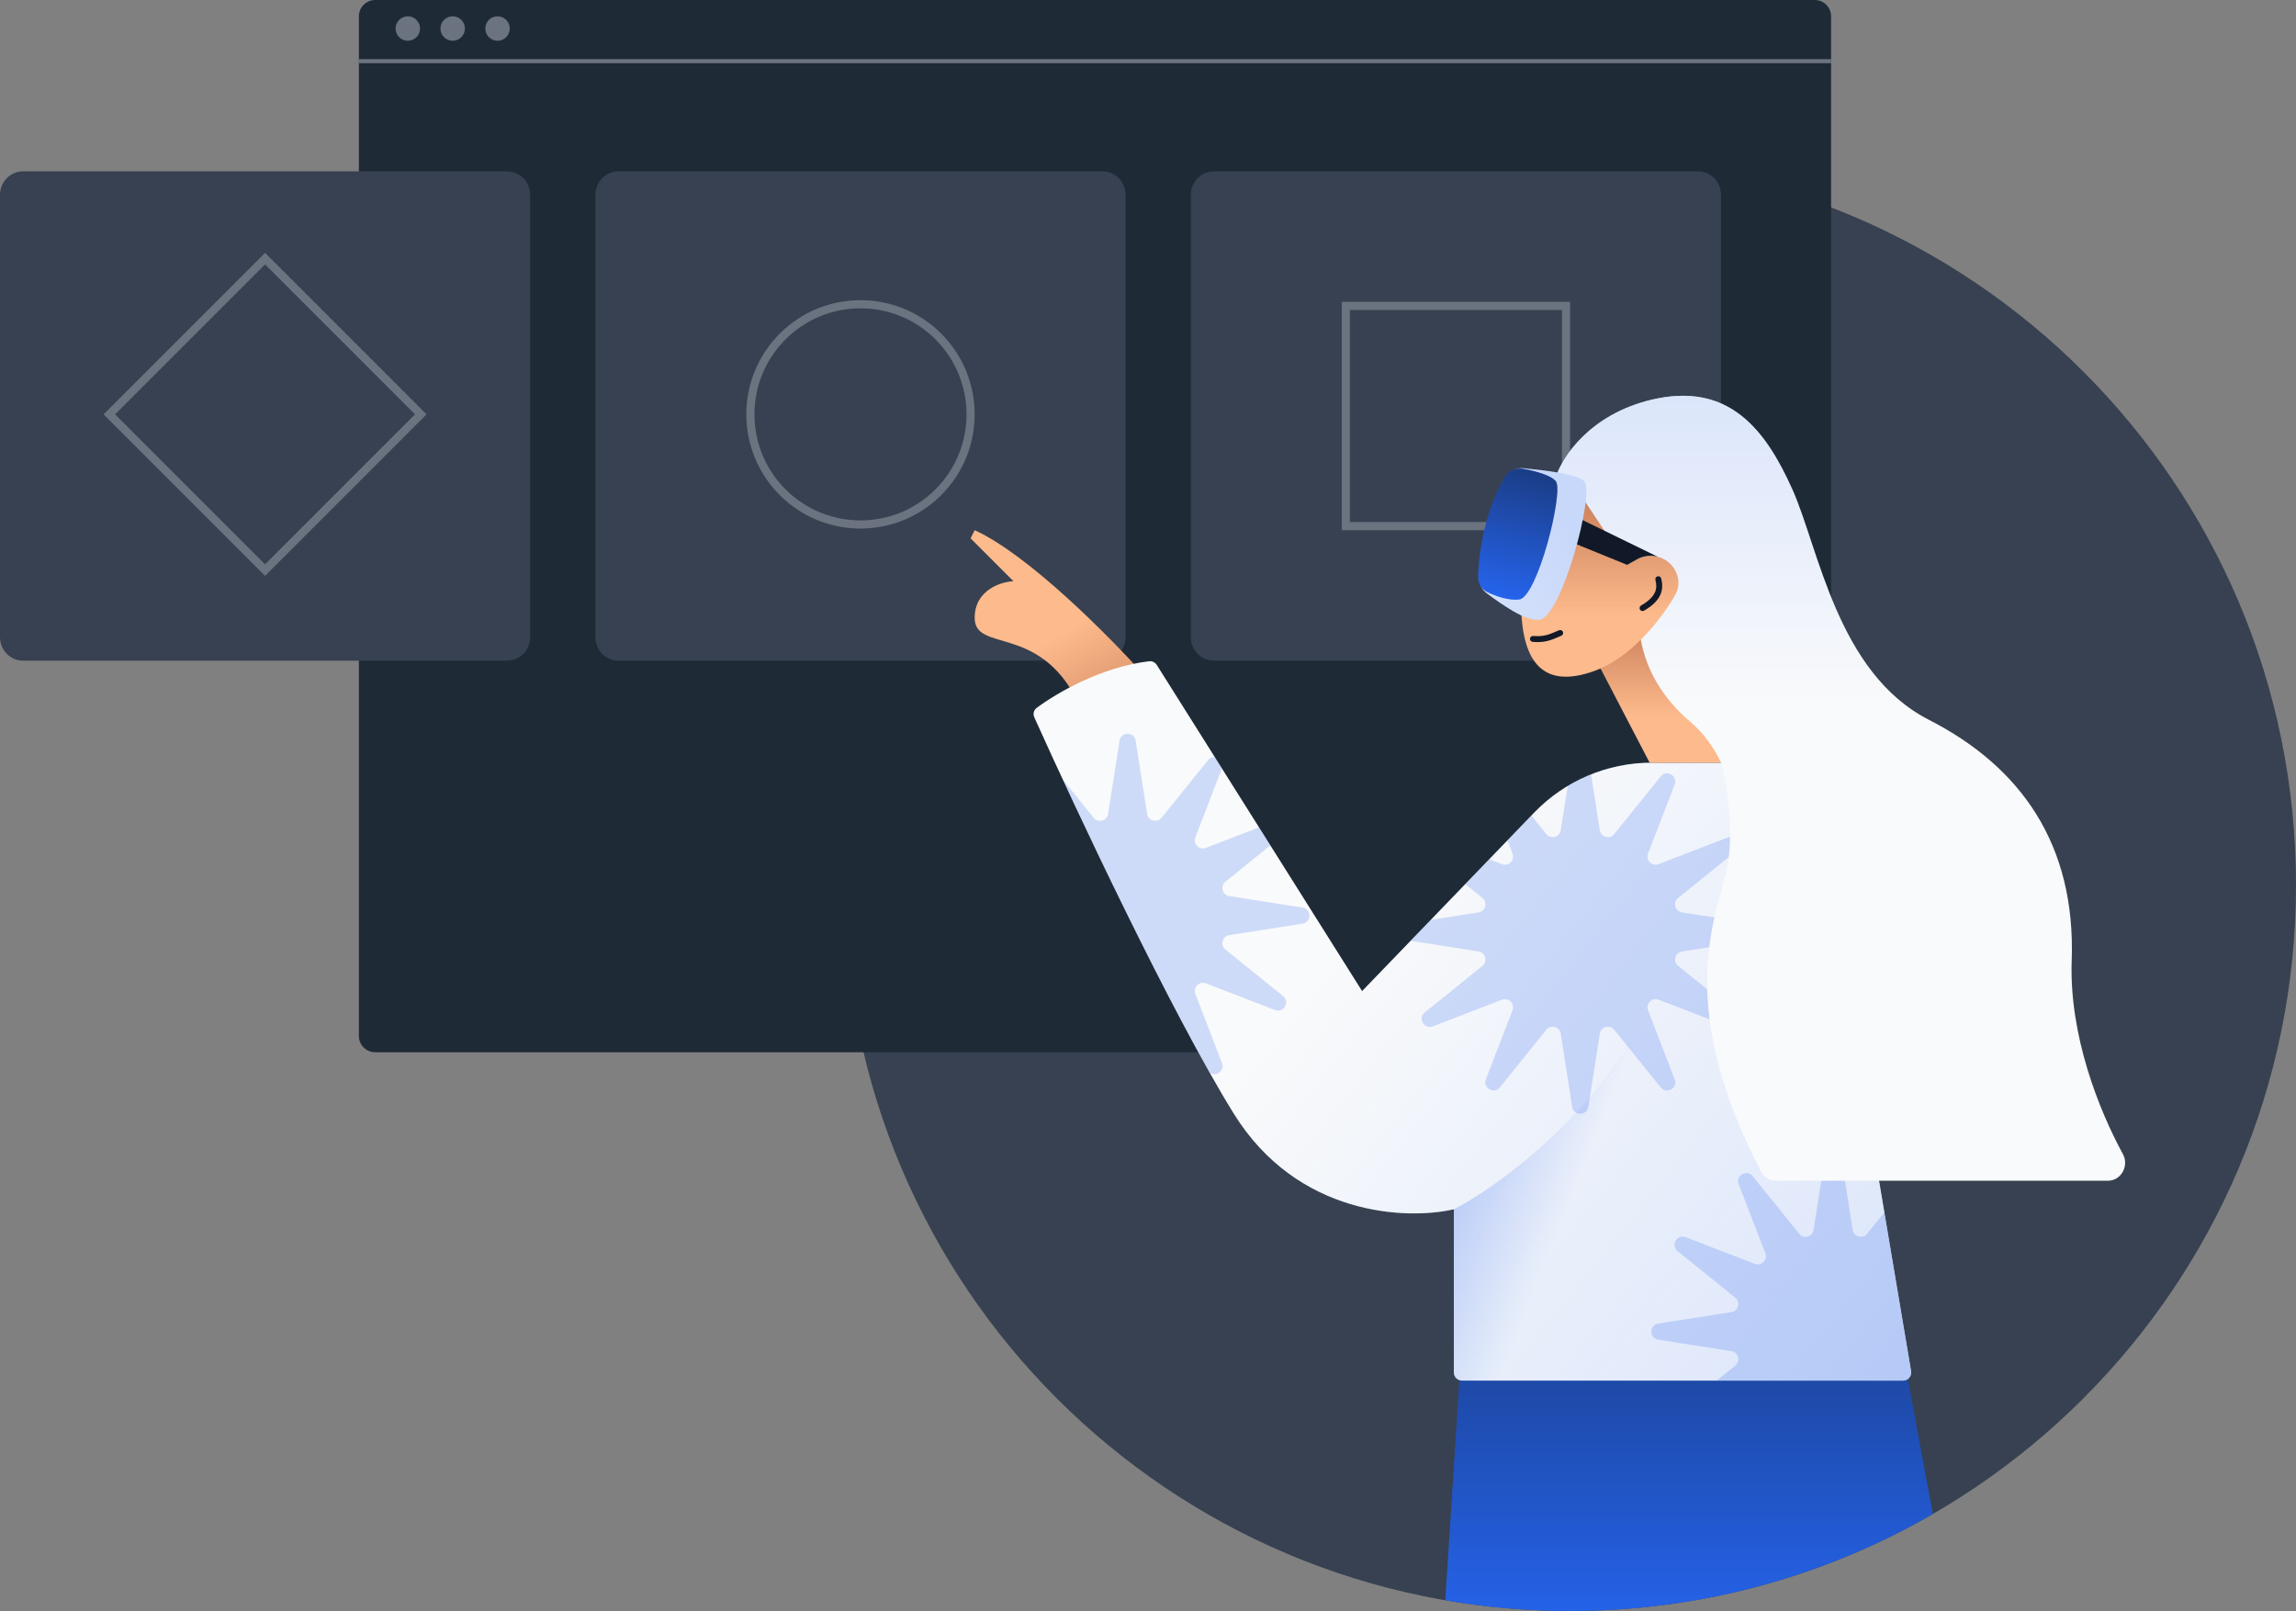 <svg class="w-auto max-w-[16rem] h-40 text-gray-800 dark:text-white" aria-hidden="true" width="563" height="395" viewBox="0 0 563 395" fill="none" xmlns="http://www.w3.org/2000/svg">
<rect x="0" y="0" width="563" height="395" fill="#808080" stroke="none"/>
<path d="M563 217C563 315.307 483.307 395 385 395C286.693 395 207 315.307 207 217C207 118.693 286.693 39 385 39C483.307 39 563 118.693 563 217Z" fill="#374151"/>
<path d="M88 15H449V254C449 256.209 447.209 258 445 258H92C89.791 258 88 256.209 88 254V15Z" fill="#1F2A37"/>
<path d="M88 4C88 1.791 89.791 0 92 0H445C447.209 0 449 1.791 449 4V15H88V4Z" fill="#1F2A37"/>
<path fill-rule="evenodd" clip-rule="evenodd" d="M88 14.5H449V15.5H88V14.5Z" fill="#6B7280"/>
<path d="M103 7C103 8.657 101.657 10 100 10C98.343 10 97 8.657 97 7C97 5.343 98.343 4 100 4C101.657 4 103 5.343 103 7Z" fill="#6B7280"/>
<path d="M114 7C114 8.657 112.657 10 111 10C109.343 10 108 8.657 108 7C108 5.343 109.343 4 111 4C112.657 4 114 5.343 114 7Z" fill="#6B7280"/>
<path d="M125 7C125 8.657 123.657 10 122 10C120.343 10 119 8.657 119 7C119 5.343 120.343 4 122 4C123.657 4 125 5.343 125 7Z" fill="#6B7280"/>
<path d="M292 47.76C292 44.579 294.549 42 297.693 42H416.307C419.451 42 422 44.579 422 47.76V156.24C422 159.421 419.451 162 416.307 162H297.693C294.549 162 292 159.421 292 156.24V47.76Z" fill="#374151"/>
<path fill-rule="evenodd" clip-rule="evenodd" d="M383 76H331V128H383V76ZM329 74V130H385V74H329Z" fill="#6B7280"/>
<path d="M146 47.76C146 44.579 148.549 42 151.693 42H270.307C273.451 42 276 44.579 276 47.76V156.24C276 159.421 273.451 162 270.307 162H151.693C148.549 162 146 159.421 146 156.24V47.76Z" fill="#374151"/>
<path fill-rule="evenodd" clip-rule="evenodd" d="M192.615 83.213C182.462 93.367 182.462 109.829 192.615 119.983C202.769 130.136 219.231 130.136 229.385 119.983C239.538 109.829 239.538 93.367 229.385 83.213C219.231 73.06 202.769 73.06 192.615 83.213ZM230.799 81.799C219.864 70.864 202.136 70.864 191.201 81.799C180.266 92.734 180.266 110.462 191.201 121.397C202.136 132.332 219.864 132.332 230.799 121.397C241.734 110.462 241.734 92.734 230.799 81.799Z" fill="#6B7280"/>
<path d="M0 47.76C0 44.579 2.549 42 5.693 42H124.307C127.451 42 130 44.579 130 47.76V156.24C130 159.421 127.451 162 124.307 162H5.693C2.549 162 0 159.421 0 156.24V47.76Z" fill="#374151"/>
<path fill-rule="evenodd" clip-rule="evenodd" d="M101.77 101.598L65 64.828L28.23 101.598L65 138.368L101.77 101.598ZM65 62L25.402 101.598L65 141.196L104.598 101.598L65 62Z" fill="#6B7280"/>
<path fill-rule="evenodd" clip-rule="evenodd" d="M473.94 371.221C447.772 386.345 417.397 395 385 395C374.564 395 364.338 394.102 354.395 392.379L358 336.5H467.5L473.94 371.221Z" fill="#2563eb"/>
<path fill-rule="evenodd" clip-rule="evenodd" d="M473.94 371.221C447.772 386.345 417.397 395 385 395C374.564 395 364.338 394.102 354.395 392.379L358 336.5H467.5L473.94 371.221Z" fill="url(#paint0_linear_243_2086)"/>
<path d="M239 130C252.2 136 272.167 156.167 280.5 165.5C278.167 173.667 271.6 186.3 264 171.5C254.5 153 239 160 239 151.5C239 144.7 245.333 142.667 248.5 142.5L238 132L239 130Z" fill="#FDBA8C"/>
<path d="M239 130C252.2 136 272.167 156.167 280.5 165.5C278.167 173.667 271.6 186.3 264 171.5C254.5 153 239 160 239 151.5C239 144.7 245.333 142.667 248.5 142.5L238 132L239 130Z" fill="url(#paint1_linear_243_2086)"/>
<path d="M281.782 162.13C270.085 163.543 259.271 169.801 254.207 173.564C253.481 174.104 253.249 175.056 253.62 175.881C263.957 198.871 287.214 248.307 302.5 273.001C318.1 298.201 345 299.167 356.5 296.501V336.501C356.5 337.605 357.396 338.501 358.5 338.501H466.636C467.873 338.501 468.813 337.389 468.608 336.169L443.5 187.001H404.997C394.136 187.001 383.742 191.417 376.203 199.235L334 243.001L283.653 163.038C283.253 162.401 282.528 162.04 281.782 162.13Z" fill="#F9FAFB"/>
<path d="M281.782 162.13C270.085 163.543 259.271 169.801 254.207 173.564C253.481 174.104 253.249 175.056 253.62 175.881C263.957 198.871 287.214 248.307 302.5 273.001C318.1 298.201 345 299.167 356.5 296.501V336.501C356.5 337.605 357.396 338.501 358.5 338.501H466.636C467.873 338.501 468.813 337.389 468.608 336.169L443.5 187.001H404.997C394.136 187.001 383.742 191.417 376.203 199.235L334 243.001L283.653 163.038C283.253 162.401 282.528 162.04 281.782 162.13Z" fill="url(#paint2_linear_243_2086)" fill-opacity="0.7"/>
<path opacity="0.2" fill-rule="evenodd" clip-rule="evenodd" d="M345.885 230.675L362.565 233.289C364.279 233.557 364.862 235.731 363.512 236.821L349.371 248.233C347.595 249.665 349.218 252.476 351.347 251.655L368.3 245.114C369.919 244.49 371.51 246.082 370.886 247.7L364.345 264.654C363.524 266.782 366.335 268.405 367.768 266.63L379.179 252.489C380.269 251.139 382.443 251.721 382.712 253.435L385.524 271.388C385.877 273.641 389.123 273.641 389.476 271.388L392.288 253.435C392.557 251.721 394.731 251.138 395.821 252.489L407.233 266.63C408.665 268.405 411.476 266.782 410.655 264.654L404.114 247.7C403.49 246.082 405.082 244.49 406.7 245.114L423.654 251.655C425.782 252.476 427.405 249.665 425.63 248.233L411.488 236.821C410.138 235.731 410.721 233.557 412.435 233.289L430.387 230.476C432.641 230.123 432.641 226.877 430.387 226.524L412.435 223.712C410.721 223.443 410.138 221.269 411.488 220.18L425.63 208.768C427.405 207.335 425.782 204.524 423.654 205.345L406.7 211.886C405.082 212.51 403.49 210.919 404.114 209.3L410.655 192.347C411.476 190.218 408.665 188.595 407.233 190.371L395.821 204.512C394.731 205.862 392.557 205.279 392.288 203.565L390.141 189.861C388.162 190.653 386.246 191.603 384.414 192.702L382.712 203.565C382.443 205.279 380.269 205.862 379.179 204.512L375.505 199.958L369.632 206.049L370.886 209.3C371.51 210.919 369.919 212.51 368.3 211.886L365.168 210.678L359.29 216.773L363.512 220.18C364.862 221.269 364.279 223.443 362.565 223.712L350.826 225.551L345.885 230.675Z" fill="#2563eb"/>
<path opacity="0.2" fill-rule="evenodd" clip-rule="evenodd" d="M462.058 297.261L457.82 302.512C456.731 303.862 454.556 303.28 454.288 301.566L451.476 283.613C451.122 281.359 447.877 281.359 447.524 283.613L444.711 301.566C444.443 303.28 442.269 303.862 441.179 302.512L429.767 288.371C428.334 286.596 425.524 288.219 426.345 290.347L432.885 307.301C433.51 308.919 431.918 310.511 430.3 309.886L413.346 303.346C411.218 302.525 409.595 305.335 411.37 306.768L425.511 318.18C426.861 319.27 426.279 321.444 424.565 321.712L406.612 324.525C404.358 324.878 404.358 328.123 406.612 328.477L424.565 331.289C426.279 331.557 426.861 333.732 425.511 334.821L420.952 338.501H466.635C467.872 338.501 468.812 337.389 468.607 336.169L462.058 297.261Z" fill="#2563eb"/>
<path opacity="0.2" fill-rule="evenodd" clip-rule="evenodd" d="M297.869 185.616C297.292 185.582 296.691 185.802 296.232 186.371L284.821 200.512C283.731 201.862 281.557 201.28 281.288 199.566L278.476 181.613C278.123 179.359 274.877 179.359 274.524 181.613L271.712 199.566C271.443 201.28 269.269 201.862 268.179 200.512L260.581 191.097C270.57 212.61 284.899 242.256 296.618 263.006C298.11 264.13 300.407 262.604 299.655 260.654L293.114 243.701C292.49 242.082 294.081 240.49 295.7 241.115L312.654 247.655C314.782 248.477 316.405 245.666 314.629 244.233L300.488 232.821C299.138 231.732 299.721 229.557 301.435 229.289L319.387 226.477C321.641 226.123 321.641 222.878 319.387 222.525L301.435 219.712C299.721 219.444 299.138 217.27 300.488 216.18L311.512 207.284L308.727 202.861L295.7 207.886C294.081 208.511 292.49 206.919 293.114 205.301L299.63 188.412L297.869 185.616Z" fill="#2563eb"/>
<path d="M423 215C425.8 204.6 423.167 191 422 187L407.5 176.5L381.5 117C383 112.167 389.8 101.6 405 98.001C424 93.501 433 105.5 439.5 120C446 134.5 450.5 165 473 176.5C495.5 188 509 207 508 235.5C507.356 253.851 514.659 272.138 520.575 283.007C522.114 285.835 520.123 289.5 516.904 289.5H435.391C433.919 289.5 432.552 288.674 431.872 287.368C411.785 248.733 419.563 227.768 423 215Z" fill="#F9FAFB"/>
<path d="M423 215C425.8 204.6 423.167 191 422 187L407.5 176.5L381.5 117C383 112.167 389.8 101.6 405 98.001C424 93.501 433 105.5 439.5 120C446 134.5 450.5 165 473 176.5C495.5 188 509 207 508 235.5C507.356 253.851 514.659 272.138 520.575 283.007C522.114 285.835 520.123 289.5 516.904 289.5H435.391C433.919 289.5 432.552 288.674 431.872 287.368C411.785 248.733 419.563 227.768 423 215Z" fill="url(#paint3_linear_243_2086)"/>
<path d="M404.5 187L392 163C394.333 157 401.2 146.9 402 154.5C403 164 408 171.5 414.5 177C418.173 180.108 420.677 184.064 422 187H404.5Z" fill="#FDBA8C"/>
<path d="M404.5 187L392 163C394.333 157 401.2 146.9 402 154.5C403 164 408 171.5 414.5 177C418.173 180.108 420.677 184.064 422 187H404.5Z" fill="url(#paint4_linear_243_2086)"/>
<path d="M399 138.5L387 120.5C382.167 125.833 372.6 139.1 373 149.5C373.5 162.5 378.5 169 391 164.5C399.529 161.43 406.967 152.565 410.832 145.783C411.972 143.783 411.748 141.337 410.497 139.404C408.532 136.367 404.543 135.382 401.391 137.156L399 138.5Z" fill="#FDBA8C"/>
<path d="M399 138.5L387 120.5C382.167 125.833 372.6 139.1 373 149.5C373.5 162.5 378.5 169 391 164.5C399.529 161.43 406.967 152.565 410.832 145.783C411.972 143.783 411.748 141.337 410.497 139.404C408.532 136.367 404.543 135.382 401.391 137.156L399 138.5Z" fill="url(#paint5_linear_243_2086)"/>
<path fill-rule="evenodd" clip-rule="evenodd" d="M379.02 155.757C379.923 155.543 380.857 155.16 382.277 154.537C382.646 154.376 383.076 154.543 383.238 154.912C383.399 155.281 383.231 155.711 382.863 155.873C381.455 156.49 380.406 156.927 379.357 157.176C378.287 157.43 377.247 157.483 375.844 157.387C375.442 157.36 375.139 157.012 375.166 156.611C375.193 156.209 375.541 155.905 375.943 155.933C377.252 156.022 378.136 155.967 379.02 155.757Z" fill="#111928"/>
<path fill-rule="evenodd" clip-rule="evenodd" d="M374.573 338.5C393.66 312.621 399.596 274.23 400 255C386.4 277.4 365.333 292 356.5 296.5C356.5 296.5 356.5 296.5 356.5 296.5C356.5 296.5 356.5 296.5 356.5 296.5V338.5H374.573Z" fill="url(#paint6_linear_243_2086)"/>
<path fill-rule="evenodd" clip-rule="evenodd" d="M405.831 145.169C406.247 144.181 406.18 143.203 405.925 142.193C405.827 141.803 406.063 141.406 406.454 141.308C406.844 141.209 407.24 141.446 407.339 141.836C407.634 143.002 407.763 144.339 407.174 145.736C406.588 147.125 405.342 148.455 403.132 149.726C402.783 149.927 402.337 149.806 402.136 149.457C401.936 149.108 402.056 148.663 402.405 148.462C404.451 147.285 405.411 146.164 405.831 145.169Z" fill="#111928"/>
<path fill-rule="evenodd" clip-rule="evenodd" d="M406.465 136.496C404.808 136.067 402.991 136.256 401.39 137.157L399 138.501C399 138.501 399 138.501 399 138.501L385.563 133.027L387 127.001L406.465 136.496Z" fill="#111928"/>
<path d="M388.54 118.087C386.95 116.209 378.646 115.284 373.528 114.791C371.737 114.619 370.04 115.662 369.402 117.344C365.297 128.158 363.768 134.581 362.825 141.439C362.611 142.996 363.343 144.553 364.612 145.48L364.75 145.581C368.189 148.097 373.949 152.31 377.42 151.945C382.98 151.362 391.012 121.006 388.54 118.087Z" fill="#c8d8fa"/>
<path d="M388.54 118.087C386.95 116.209 378.646 115.284 373.528 114.791C371.737 114.619 370.04 115.662 369.402 117.344C365.297 128.158 363.768 134.581 362.825 141.439C362.611 142.996 363.343 144.553 364.612 145.48L364.75 145.581C368.189 148.097 373.949 152.31 377.42 151.945C382.98 151.362 391.012 121.006 388.54 118.087Z" fill="url(#paint7_linear_243_2086)"/>
<path d="M381.5 118C380.331 116.539 376.603 115.523 373.508 114.952C371.67 114.612 369.827 115.466 368.909 117.095C363.968 125.869 362.566 135.718 362.456 141.46C362.425 143.059 363.289 144.53 364.734 145.213C366.937 146.253 369.959 147.282 372.5 147C377 146.5 383.5 120.5 381.5 118Z" fill="#2563eb"/>
<path d="M381.5 118C380.331 116.539 376.603 115.523 373.508 114.952C371.67 114.612 369.827 115.466 368.909 117.095C363.968 125.869 362.566 135.718 362.456 141.46C362.425 143.059 363.289 144.53 364.734 145.213C366.937 146.253 369.959 147.282 372.5 147C377 146.5 383.5 120.5 381.5 118Z" fill="url(#paint8_linear_243_2086)"/>
<defs>
<linearGradient id="paint0_linear_243_2086" x1="416.5" y1="226.5" x2="416.5" y2="398.5" gradientUnits="userSpaceOnUse">
<stop stop-color="#111928"/>
<stop offset="1" stop-color="#111928" stop-opacity="0"/>
</linearGradient>
<linearGradient id="paint1_linear_243_2086" x1="304.5" y1="226" x2="253.5" y2="140" gradientUnits="userSpaceOnUse">
<stop stop-color="#7F270F"/>
<stop offset="0.833" stop-color="#7F270F" stop-opacity="0"/>
</linearGradient>
<linearGradient id="paint2_linear_243_2086" x1="460" y1="376.501" x2="308.5" y2="256.001" gradientUnits="userSpaceOnUse">
<stop stop-color="#c8d8fa"/>
<stop offset="1" stop-color="#c8d8fa" stop-opacity="0"/>
</linearGradient>
<linearGradient id="paint3_linear_243_2086" x1="453" y1="48.501" x2="453" y2="172.5" gradientUnits="userSpaceOnUse">
<stop stop-color="#c8d8fa"/>
<stop offset="1" stop-color="#c8d8fa" stop-opacity="0"/>
</linearGradient>
<linearGradient id="paint4_linear_243_2086" x1="408" y1="118" x2="408" y2="187" gradientUnits="userSpaceOnUse">
<stop stop-color="#7F270F"/>
<stop offset="0.833" stop-color="#7F270F" stop-opacity="0"/>
</linearGradient>
<linearGradient id="paint5_linear_243_2086" x1="394.061" y1="76.942" x2="394.061" y2="165.922" gradientUnits="userSpaceOnUse">
<stop stop-color="#7F270F"/>
<stop offset="0.833" stop-color="#7F270F" stop-opacity="0"/>
</linearGradient>
<linearGradient id="paint6_linear_243_2086" x1="284" y1="263.5" x2="382" y2="302.5" gradientUnits="userSpaceOnUse">
<stop stop-color="#2563eb"/>
<stop offset="1" stop-color="#2563eb" stop-opacity="0"/>
</linearGradient>
<linearGradient id="paint7_linear_243_2086" x1="362" y1="152.001" x2="389" y2="136.001" gradientUnits="userSpaceOnUse">
<stop stop-color="#d6e2fb"/>
<stop offset="1" stop-color="#d6e2fb" stop-opacity="0"/>
</linearGradient>
<linearGradient id="paint8_linear_243_2086" x1="387.5" y1="88.5" x2="372.16" y2="147.048" gradientUnits="userSpaceOnUse">
<stop stop-color="#111928"/>
<stop offset="1" stop-color="#111928" stop-opacity="0"/>
</linearGradient>
</defs>
</svg>